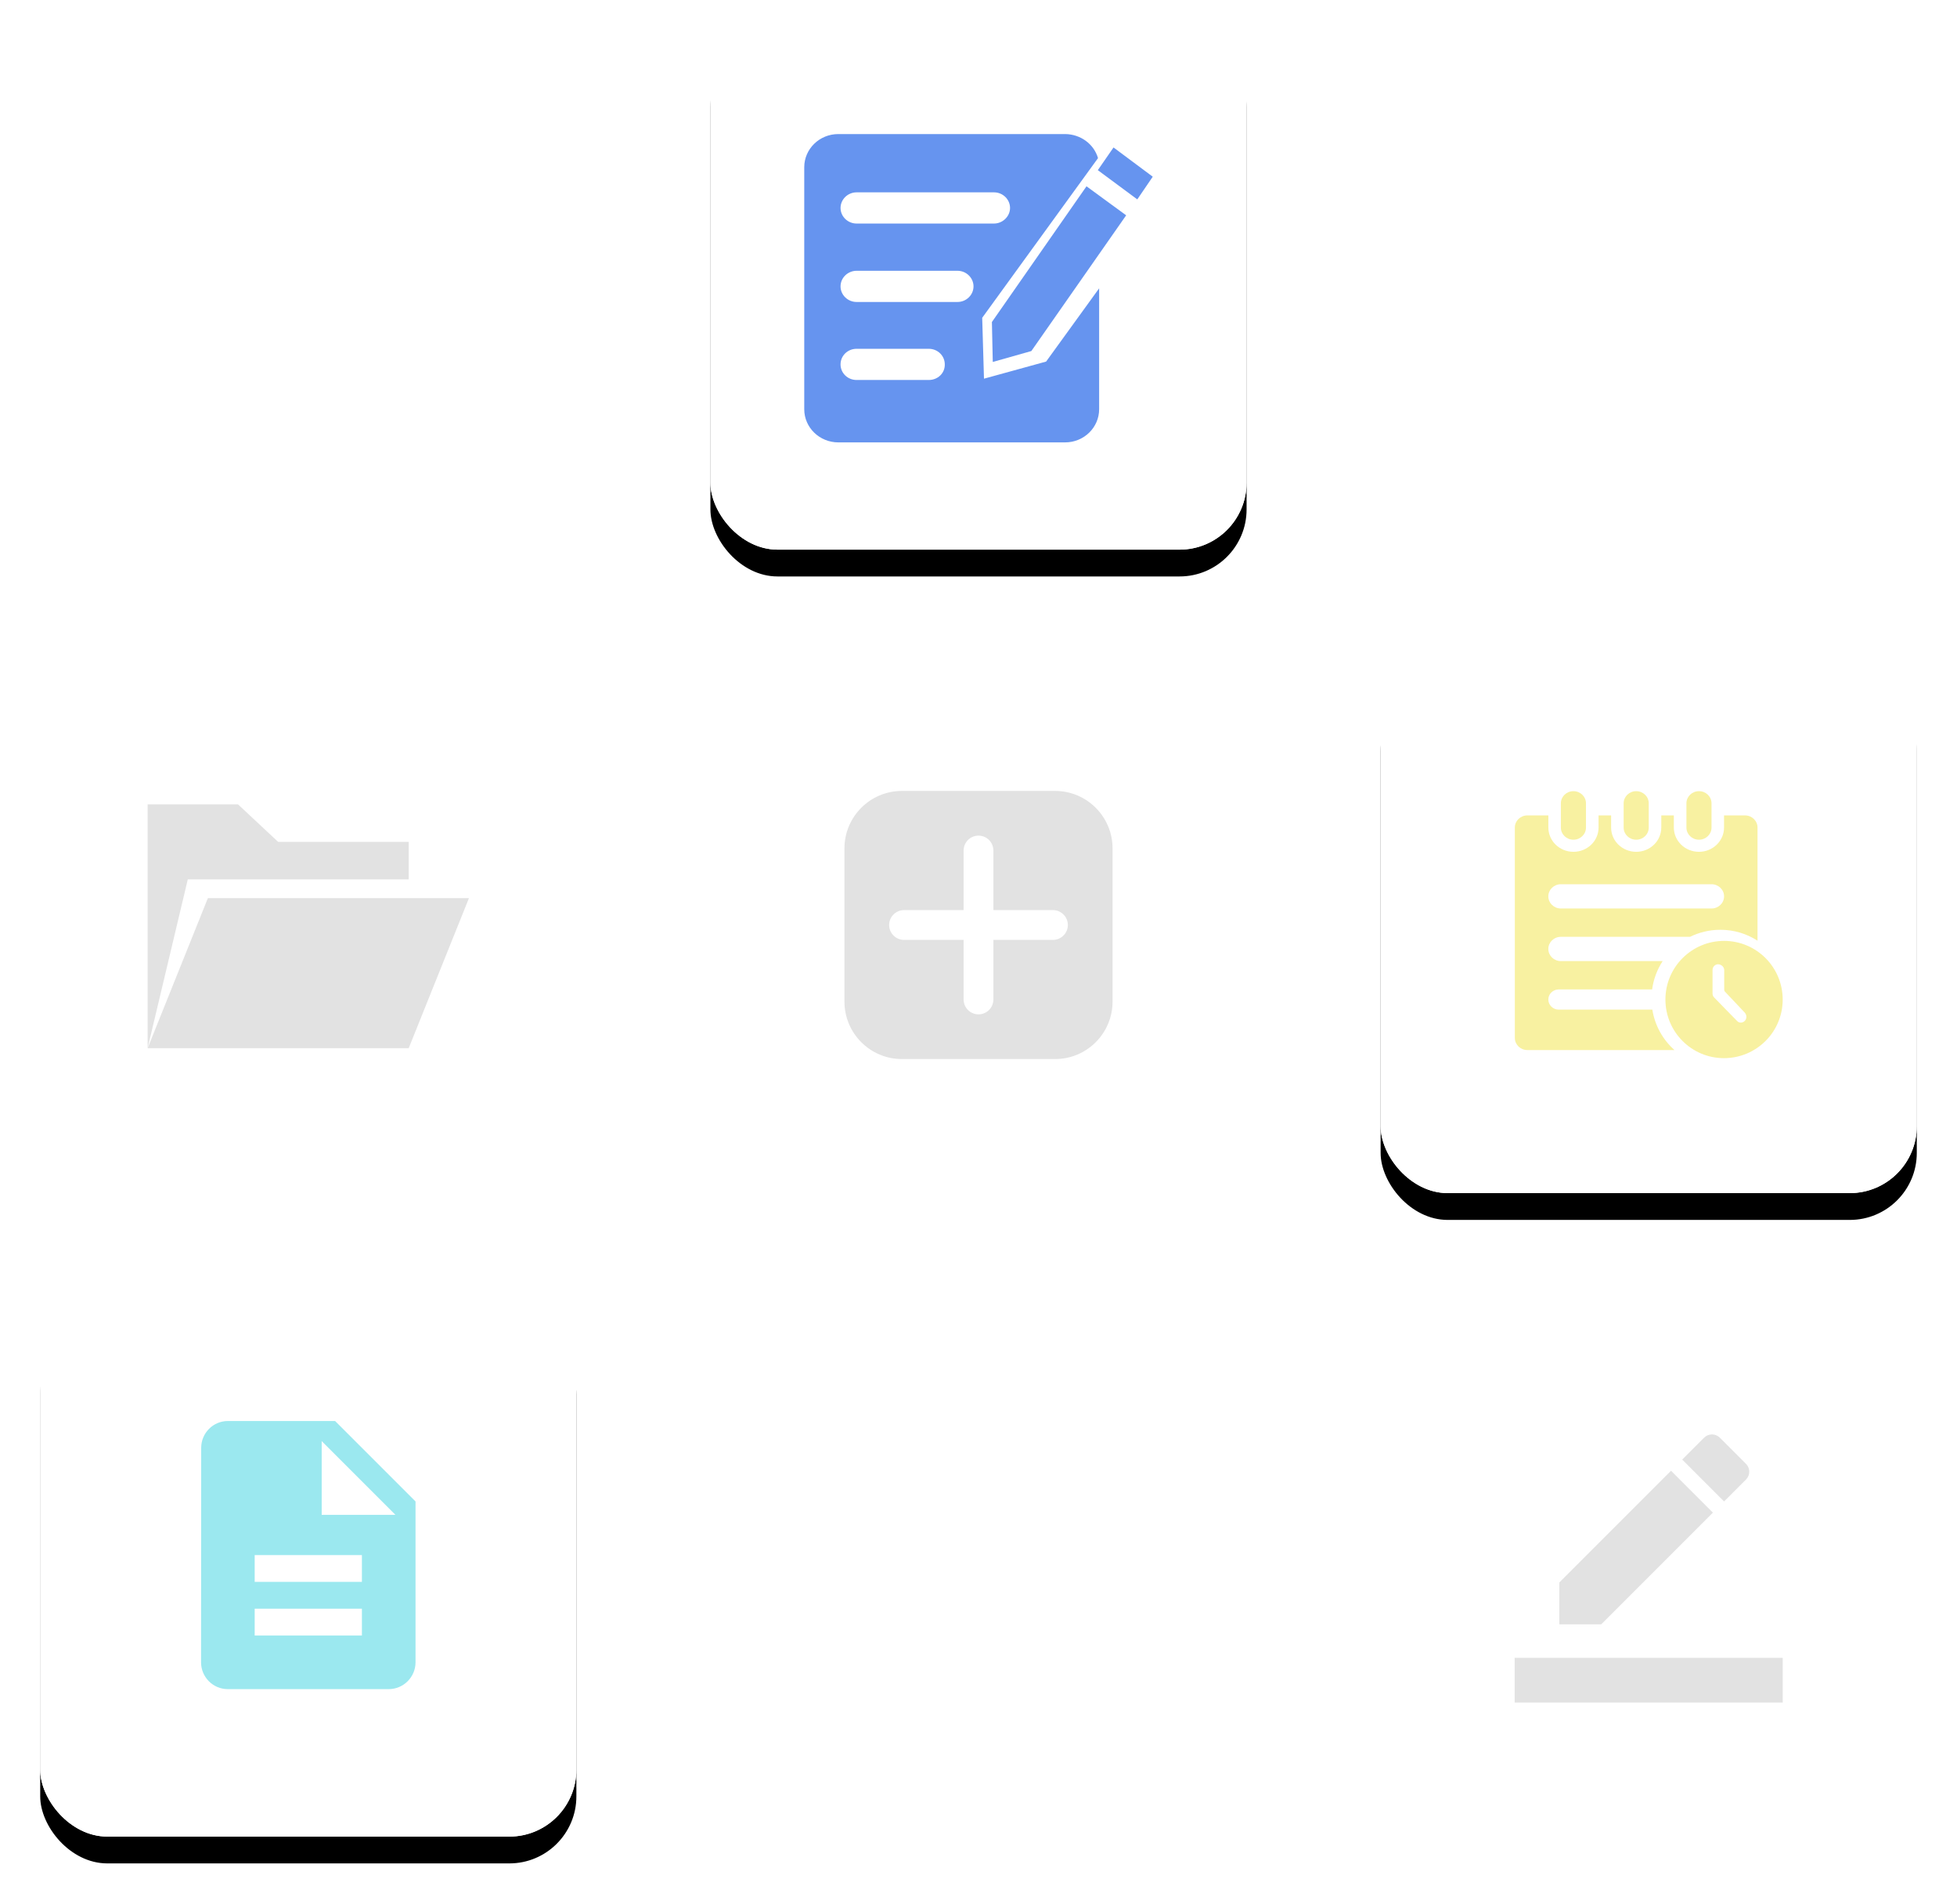 <?xml version="1.0" encoding="UTF-8"?>
<svg width="146px" height="142px" viewBox="0 0 146 142" version="1.1" xmlns="http://www.w3.org/2000/svg" xmlns:xlink="http://www.w3.org/1999/xlink">
    <!-- Generator: Sketch 49.3 (51167) - http://www.bohemiancoding.com/sketch -->
    <title>wiki-4</title>
    <desc>Created with Sketch.</desc>
    <defs>
        <rect id="path-1" x="0" y="0" width="40" height="40" rx="5"></rect>
        <filter x="-13.8%" y="-8.8%" width="127.5%" height="127.5%" filterUnits="objectBoundingBox" id="filter-2">
            <feOffset dx="0" dy="2" in="SourceAlpha" result="shadowOffsetOuter1"></feOffset>
            <feGaussianBlur stdDeviation="1.5" in="shadowOffsetOuter1" result="shadowBlurOuter1"></feGaussianBlur>
            <feColorMatrix values="0 0 0 0 0.079   0 0 0 0 0.082   0 0 0 0 0.102  0 0 0 0.308 0" type="matrix" in="shadowBlurOuter1"></feColorMatrix>
        </filter>
        <rect id="path-3" x="0" y="0" width="40" height="40" rx="5"></rect>
        <filter x="-13.8%" y="-8.8%" width="127.5%" height="127.5%" filterUnits="objectBoundingBox" id="filter-4">
            <feOffset dx="0" dy="2" in="SourceAlpha" result="shadowOffsetOuter1"></feOffset>
            <feGaussianBlur stdDeviation="1.5" in="shadowOffsetOuter1" result="shadowBlurOuter1"></feGaussianBlur>
            <feColorMatrix values="0 0 0 0 0.079   0 0 0 0 0.082   0 0 0 0 0.102  0 0 0 0.308 0" type="matrix" in="shadowBlurOuter1"></feColorMatrix>
        </filter>
        <rect id="path-5" x="0" y="0" width="40" height="40" rx="5"></rect>
        <filter x="-13.8%" y="-8.8%" width="127.5%" height="127.5%" filterUnits="objectBoundingBox" id="filter-6">
            <feOffset dx="0" dy="2" in="SourceAlpha" result="shadowOffsetOuter1"></feOffset>
            <feGaussianBlur stdDeviation="1.5" in="shadowOffsetOuter1" result="shadowBlurOuter1"></feGaussianBlur>
            <feColorMatrix values="0 0 0 0 0.079   0 0 0 0 0.082   0 0 0 0 0.102  0 0 0 0.308 0" type="matrix" in="shadowBlurOuter1"></feColorMatrix>
        </filter>
    </defs>
    <g id="Page-1" stroke="none" stroke-width="1" fill="none" fill-rule="evenodd">
        <g id="wiki-4" transform="translate(3, 1)">
            <rect id="Rectangle-4-Copy-15" fill-opacity="0.6" fill="#FFFFFF" fill-rule="nonzero" x="0" y="0" width="40" height="40" rx="5"></rect>
            <rect id="Rectangle-4-Copy-32" fill="#FFFFFF" fill-rule="nonzero" x="0" y="48" width="40" height="40" rx="5"></rect>
            <g id="文件-(1)" transform="translate(8, 59)" fill="#E2E2E2" fill-rule="nonzero">
                <path d="M19.491,18.188 L23.986,6.997 L4.508,6.997 L0.014,18.188 L19.491,18.188 Z M3.01,5.598 L0.014,18.188 L0.014,0.002 L6.756,0.002 L9.752,2.8 L19.491,2.8 L19.491,5.598 L3.01,5.598 Z" id="Shape"></path>
            </g>
            <g id="Rectangle-4-Copy-35" transform="translate(0, 96)">
                <g id="path-1-link" fill-rule="nonzero">
                    <g id="path-1">
                        <use fill="black" fill-opacity="1" filter="url(#filter-2)" xlink:href="#path-1"></use>
                        <use fill="#FFFFFF" fill-rule="evenodd" xlink:href="#path-1"></use>
                    </g>
                </g>
                <g id="path-1-link" fill="#FFFFFF">
                    <rect id="path-1" x="0" y="0" width="40" height="40" rx="5"></rect>
                </g>
            </g>
            <rect id="Rectangle-4-Copy-31" fill-opacity="0.6" fill="#FFFFFF" fill-rule="nonzero" x="100" y="0" width="40" height="40" rx="5"></rect>
            <g id="Rectangle-4-Copy-33" transform="translate(100, 48)">
                <g id="path-3-link" fill-rule="nonzero">
                    <g id="path-3">
                        <use fill="black" fill-opacity="1" filter="url(#filter-4)" xlink:href="#path-3"></use>
                        <use fill="#FFFFFF" fill-rule="evenodd" xlink:href="#path-3"></use>
                    </g>
                </g>
                <g id="path-3-link" fill="#FFFFFF">
                    <rect id="path-3" x="0" y="0" width="40" height="40" rx="5"></rect>
                </g>
            </g>
            <rect id="Rectangle-4-Copy-36" fill="#FFFFFF" fill-rule="nonzero" x="100" y="96" width="40" height="40" rx="5"></rect>
            <g id="Rectangle-4-Copy-17" transform="translate(50, 0)">
                <g id="path-5-link" fill-rule="nonzero">
                    <g id="path-5">
                        <use fill="black" fill-opacity="1" filter="url(#filter-6)" xlink:href="#path-5"></use>
                        <use fill="#FFFFFF" fill-rule="evenodd" xlink:href="#path-5"></use>
                    </g>
                </g>
                <g id="path-5-link" fill="#FFFFFF">
                    <rect id="path-5" x="0" y="0" width="40" height="40" rx="5"></rect>
                </g>
            </g>
            <g id="测试记录" transform="translate(57, 9)" fill="#6694EF" fill-rule="nonzero">
                <path d="M21.057,3.897 L14,14.021 L14.065,17 L16.943,16.186 L24.016,6.062 L21.057,3.897 Z M21.902,2.693 L23.073,1 L26,3.181 L24.846,4.874 L21.902,2.693 Z" id="Shape"></path>
                <path d="M18.045,16.971 L13.409,18.248 L13.276,13.706 L21.917,1.794 C21.601,0.727 20.604,0.016 19.474,0 L2.542,0 C1.13,0 0,1.115 0,2.473 L0,20.527 C0,21.901 1.147,23 2.542,23 L19.458,23 C20.87,23 22,21.885 22,20.527 L22,11.508 L18.045,16.971 Z M3.905,4.348 L14.157,4.348 C14.822,4.348 15.353,4.881 15.353,5.512 C15.353,6.142 14.805,6.675 14.157,6.675 L3.905,6.675 C3.24,6.675 2.708,6.142 2.708,5.512 C2.708,4.881 3.24,4.348 3.905,4.348 Z M9.289,18.345 L3.905,18.345 C3.24,18.345 2.708,17.828 2.708,17.181 C2.708,16.535 3.24,16.018 3.905,16.018 L9.289,16.018 C9.953,16.018 10.485,16.535 10.485,17.181 C10.502,17.828 9.97,18.345 9.289,18.345 Z M11.432,12.526 L3.905,12.526 C3.24,12.526 2.708,11.993 2.708,11.363 C2.708,10.716 3.257,10.199 3.905,10.199 L11.432,10.199 C12.097,10.199 12.628,10.732 12.628,11.363 C12.628,11.993 12.097,12.526 11.432,12.526 Z" id="Shape"></path>
            </g>
            <path d="M124.79,111.835 L121.665,108.71 L113.333,117.043 L113.333,120.167 L116.458,120.167 L124.79,111.835 Z M127.257,109.368 C127.582,109.043 127.582,108.518 127.257,108.194 L125.307,106.244 C124.982,105.919 124.457,105.919 124.132,106.244 L122.499,107.877 L125.623,111.002 L127.257,109.368 Z M110,122.667 L129.998,122.667 L129.998,126 L110,126 L110,122.667 Z" id="Shape" fill="#E2E2E2" fill-rule="nonzero"></path>
            <path d="M22,105 L14,105 C12.9,105 12.01,105.9 12.01,107 L12,123 C12,124.1 12.89,125 13.99,125 L26,125 C27.1,125 28,124.1 28,123 L28,111 L22,105 Z M16,119 L24,119 L24,121 L16,121 L16,119 Z M16,115 L24,115 L24,117 L16,117 L16,115 Z M21,112 L21,106.5 L26.5,112 L21,112 Z" id="Fill-159" fill="#9BE8EF" fill-rule="nonzero"></path>
            <rect id="Rectangle-4-Copy-34" fill="#FFFFFF" fill-rule="nonzero" x="50" y="48" width="40" height="40" rx="5"></rect>
            <g id="创建" transform="translate(60, 58)" fill="#E2E2E2" fill-rule="nonzero">
                <path d="M4.286,-1.38936481e-14 L15.714,-1.38936481e-14 C18.081,-1.38936481e-14 20,1.919 20,4.286 L20,15.714 C20,18.081 18.081,20 15.714,20 L4.286,20 C1.919,20 -1.38936481e-14,18.081 -1.42108547e-14,15.714 L-1.42108547e-14,4.286 C-1.45280613e-14,1.919 1.919,-1.38936481e-14 4.286,-1.38936481e-14 Z M8.889,8.889 L4.446,8.889 C3.832,8.889 3.334,9.386 3.334,10 C3.334,10.614 3.832,11.111 4.446,11.111 L8.889,11.111 L8.889,15.554 C8.889,16.168 9.386,16.666 10,16.666 C10.614,16.666 11.111,16.168 11.111,15.554 L11.111,11.111 L15.554,11.111 C16.168,11.111 16.666,10.614 16.666,10 C16.666,9.386 16.168,8.889 15.554,8.889 L11.111,8.889 L11.111,4.446 C11.111,3.832 10.614,3.334 10,3.334 C9.386,3.334 8.889,3.832 8.889,4.446 L8.889,8.889 Z" id="Shape"></path>
            </g>
            <rect id="Rectangle-4-Copy-37" fill-opacity="0.6" fill="#FFFFFF" fill-rule="nonzero" x="50" y="96" width="40" height="40" rx="5"></rect>
            <g id="测试进度" transform="translate(110, 58)" fill="#F8F1A1" fill-rule="nonzero">
                <path d="M15.628,11.186 C13.211,11.184 11.247,13.143 11.247,15.56 C11.247,17.977 13.2,19.933 15.614,19.933 C18.034,19.933 19.993,17.982 19.996,15.571 C19.999,13.151 18.045,11.189 15.628,11.186 Z M17.003,17.259 C16.852,17.309 16.71,17.281 16.598,17.164 C16.313,16.87 15.156,15.697 14.874,15.398 C14.798,15.319 14.762,15.216 14.762,15.104 C14.762,14.523 14.759,13.942 14.762,13.358 C14.765,13.117 14.944,12.933 15.173,12.93 C15.402,12.93 15.631,13.117 15.634,13.363 C15.637,13.609 15.628,14.598 15.634,14.847 C15.634,14.889 15.659,14.939 15.687,14.97 C15.902,15.202 16.953,16.303 17.165,16.535 C17.386,16.778 17.299,17.158 17.003,17.259 Z M4.383,3.639 C4.9,3.639 5.32,3.234 5.32,2.733 L5.32,0.923 C5.32,0.422 4.9,0.017 4.383,0.017 C3.867,0.017 3.447,0.422 3.447,0.923 L3.447,2.733 C3.447,3.234 3.867,3.639 4.383,3.639 Z M13.75,3.639 C14.267,3.639 14.686,3.234 14.686,2.733 L14.686,0.923 C14.686,0.422 14.267,0.017 13.75,0.017 C13.233,0.017 12.814,0.422 12.814,0.923 L12.814,2.733 C12.814,3.234 13.233,3.639 13.75,3.639 Z M9.067,3.639 C9.584,3.639 10.003,3.234 10.003,2.733 L10.003,0.923 C10.003,0.422 9.584,0.017 9.067,0.017 C8.55,0.017 8.131,0.422 8.131,0.923 L8.131,2.733 C8.131,3.234 8.55,3.639 9.067,3.639 Z" id="Shape"></path>
                <path d="M10.271,16.314 L3.291,16.314 C2.861,16.314 2.511,15.976 2.511,15.56 C2.511,15.143 2.861,14.805 3.291,14.805 L10.255,14.805 C10.358,14.034 10.635,13.316 11.04,12.693 L3.447,12.693 C2.93,12.693 2.511,12.287 2.511,11.787 C2.511,11.287 2.93,10.882 3.447,10.882 L13.085,10.882 C13.767,10.547 14.536,10.357 15.346,10.357 C16.369,10.357 17.319,10.656 18.118,11.17 L18.118,2.731 C18.118,2.23 17.699,1.825 17.182,1.825 L15.62,1.825 L15.62,2.731 C15.62,3.731 14.781,4.541 13.748,4.541 C12.714,4.541 11.875,3.731 11.875,2.731 L11.875,1.825 L10.939,1.825 L10.939,2.731 C10.939,3.731 10.101,4.541 9.067,4.541 C8.033,4.541 7.195,3.731 7.195,2.731 L7.195,1.825 L6.259,1.825 L6.259,2.731 C6.259,3.731 5.42,4.541 4.386,4.541 C3.352,4.541 2.514,3.731 2.514,2.731 L2.514,1.825 L0.949,1.825 C0.432,1.825 0.013,2.23 0.013,2.731 L0.013,18.424 C0.013,18.924 0.432,19.329 0.949,19.329 L11.923,19.329 C11.059,18.561 10.461,17.507 10.271,16.314 Z M3.447,6.959 L14.686,6.959 C15.203,6.959 15.623,7.364 15.623,7.864 C15.623,8.364 15.203,8.769 14.686,8.769 L3.447,8.769 C2.93,8.769 2.511,8.364 2.511,7.864 C2.511,7.364 2.93,6.959 3.447,6.959 Z" id="Shape"></path>
            </g>
        </g>
    </g>
</svg>